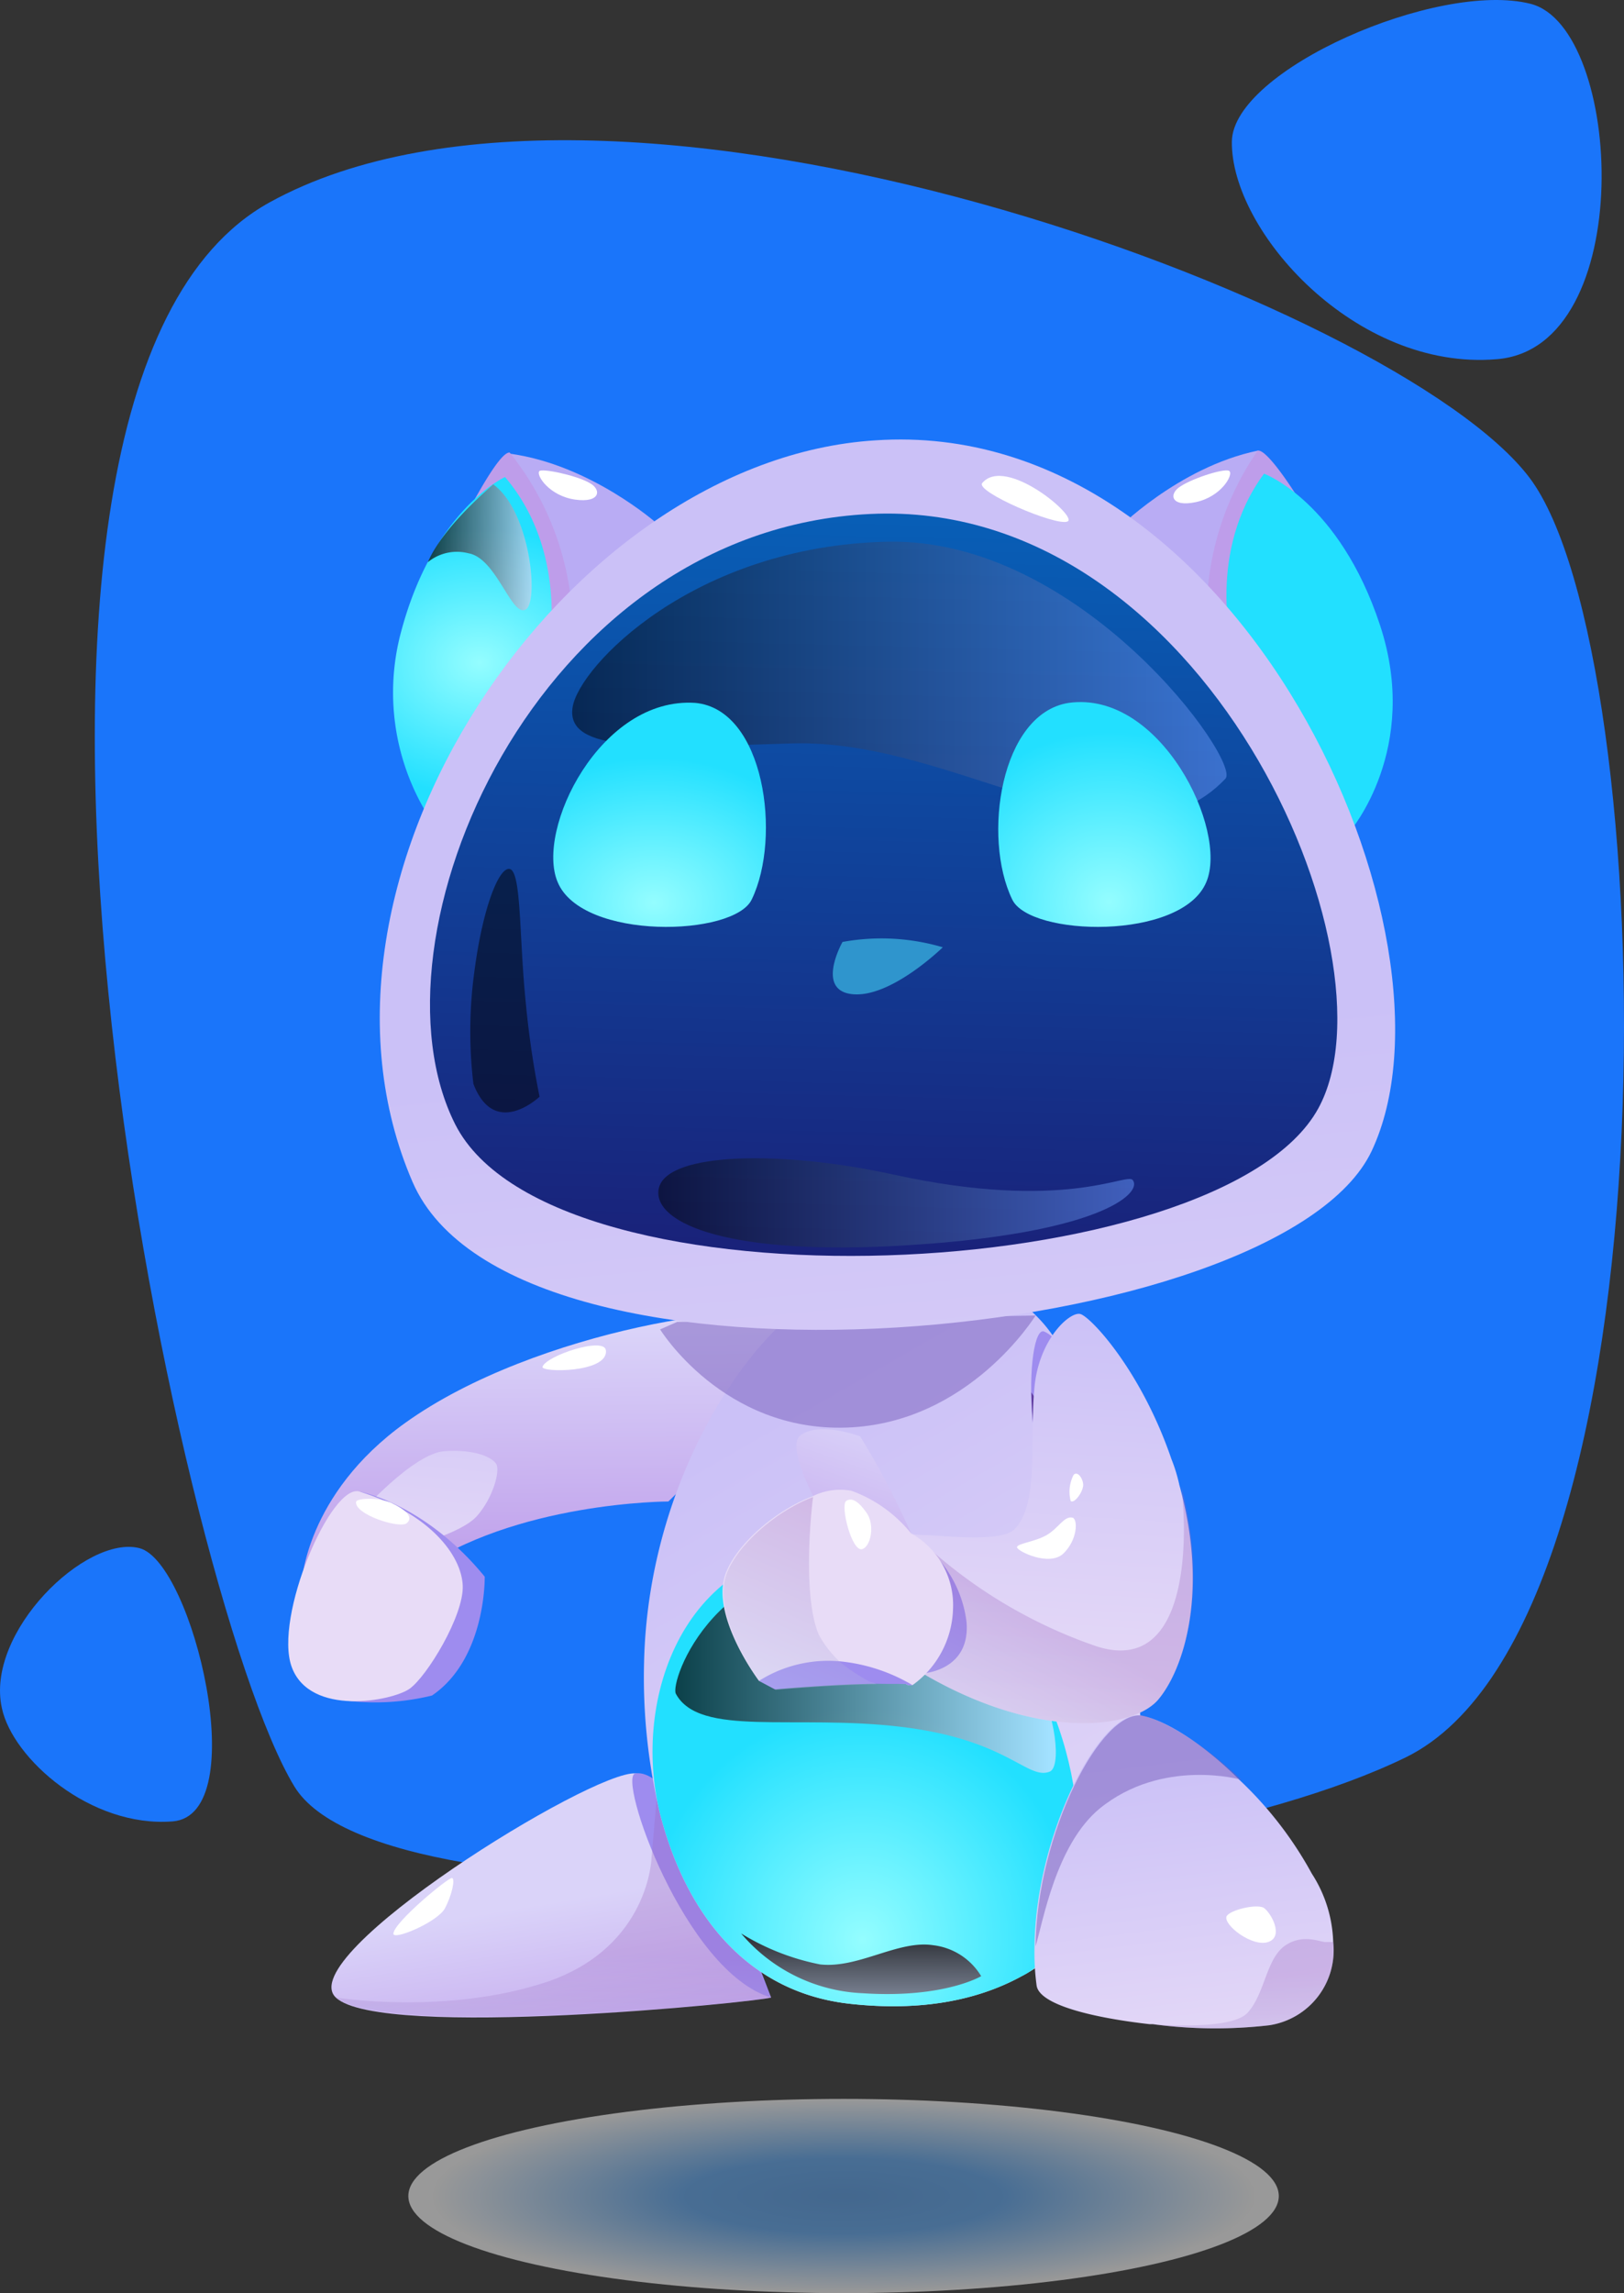 <svg xmlns="http://www.w3.org/2000/svg" xmlns:xlink="http://www.w3.org/1999/xlink" width="152.241" height="214.856" viewBox="0 0 152.241 214.856"><rect x="0" y="0" width="152.241" height="214.856" fill="#333333" stroke="none"/><defs><style>.a{fill:#1a75fa;}.ac,.ad,.ae,.b,.m,.s{opacity:0.5;}.b{fill:url(#a);}.c{fill:url(#b);}.d{fill:url(#c);}.al,.ap,.aq,.e{opacity:0.3;}.e{fill:url(#d);}.f{fill:url(#e);}.g{fill:url(#f);}.h{fill:url(#g);}.i{fill:#6340a2;}.j{fill:url(#h);}.k{fill:url(#i);}.ag,.l{opacity:0.72;}.ac,.ad,.ae,.af,.ag,.l{mix-blend-mode:screen;}.ac,.ad,.ae,.af,.ag,.ao,.l{isolation:isolate;}.l{fill:url(#j);}.m{fill:url(#k);}.n{fill:url(#l);}.o{fill:url(#m);}.p{fill:url(#n);}.q{fill:url(#o);}.r{fill:url(#p);}.s{fill:url(#q);}.t{fill:url(#r);}.u{fill:url(#s);}.v{fill:url(#t);}.w{fill:#fff;}.x{fill:url(#u);}.y{fill:url(#v);}.z{fill:url(#w);}.aa{fill:url(#x);}.ab{fill:url(#y);}.ac{fill:url(#z);}.ad{fill:url(#aa);}.ae{fill:url(#ab);}.af{fill:url(#ac);}.ag{fill:url(#ad);}.ah{fill:url(#ae);}.ai{fill:url(#af);}.aj{fill:#2f95cd;}.ak{fill:url(#ag);}.al{fill:url(#ah);}.am{fill:url(#ai);}.an{fill:url(#aj);}.ao{mix-blend-mode:overlay;fill:url(#ak);}.ap{fill:url(#al);}.aq{fill:url(#am);}</style><radialGradient id="a" cx="0.5" cy="0.499" r="0.473" gradientTransform="matrix(1, 0, 0, -1.056, 0, 1.027)" gradientUnits="objectBoundingBox"><stop offset="0" stop-color="#559dea"/><stop offset="0.388" stop-color="#5ea9f5"/><stop offset="1" stop-color="#fff"/></radialGradient><linearGradient id="b" x1="0.5" y1="0.5" x2="0.692" y2="1.157" gradientUnits="objectBoundingBox"><stop offset="0" stop-color="#dad3f9"/><stop offset="1" stop-color="#be9dea"/></linearGradient><linearGradient id="c" x1="0.497" y1="-6.353" x2="0.497" y2="-5.353" gradientUnits="objectBoundingBox"><stop offset="0" stop-color="#be9dea"/><stop offset="1" stop-color="#9e8cef"/></linearGradient><linearGradient id="d" x1="0.466" y1="0.669" x2="0.428" y2="1.454" gradientUnits="objectBoundingBox"><stop offset="0" stop-color="#9d68c2"/><stop offset="1" stop-color="#ccedff"/></linearGradient><linearGradient id="e" x1="0.586" y1="0.161" x2="0.722" y2="0.698" xlink:href="#b"/><linearGradient id="f" x1="0.542" y1="0.121" x2="0.921" y2="1.113" gradientUnits="objectBoundingBox"><stop offset="0" stop-color="#cbc1f7"/><stop offset="1" stop-color="#e8dcf7"/></linearGradient><linearGradient id="g" x1="0.291" y1="-2.224" x2="0.674" y2="-1.263" xlink:href="#c"/><radialGradient id="h" cx="0.516" cy="0.844" r="0.484" gradientTransform="matrix(1, 0, 0, -1.023, 0, 1.708)" gradientUnits="objectBoundingBox"><stop offset="0" stop-color="#94fdff"/><stop offset="1" stop-color="#22e0ff"/></radialGradient><linearGradient id="i" x1="0.5" y1="0.148" x2="0.624" y2="1.203" xlink:href="#f"/><linearGradient id="j" x1="-0.001" y1="0.497" x2="0.998" y2="0.497" gradientUnits="objectBoundingBox"><stop offset="0"/><stop offset="1" stop-color="#d4e2ff"/></linearGradient><linearGradient id="k" x1="0.498" y1="-5.7" x2="0.498" y2="-4.702" gradientUnits="objectBoundingBox"><stop offset="0" stop-color="#8da4e5"/><stop offset="1" stop-color="#755cbb"/></linearGradient><linearGradient id="l" x1="0.373" y1="-0.09" x2="0.734" y2="0.929" xlink:href="#f"/><linearGradient id="m" x1="0.313" y1="-0.163" x2="1" y2="1.654" xlink:href="#b"/><linearGradient id="n" x1="0.359" y1="-1.288" x2="0.853" y2="1.474" xlink:href="#f"/><linearGradient id="o" x1="0.498" y1="-4.825" x2="0.498" y2="-3.825" xlink:href="#c"/><linearGradient id="p" x1="0.41" y1="-4.8" x2="0.567" y2="-3.825" xlink:href="#f"/><linearGradient id="q" x1="0.499" y1="-3.54" x2="0.499" y2="-2.538" xlink:href="#k"/><linearGradient id="r" x1="0.498" y1="2.725" x2="0.498" y2="3.725" gradientUnits="objectBoundingBox"><stop offset="0" stop-color="#b9acf4"/><stop offset="1" stop-color="#e1d1f5"/></linearGradient><linearGradient id="s" x1="0.496" y1="5.872" x2="0.496" y2="6.874" xlink:href="#c"/><radialGradient id="t" cx="0.499" cy="0.499" r="0.385" gradientTransform="matrix(2.299, 0, 0, -1, -0.648, 6.322)" xlink:href="#h"/><linearGradient id="u" x1="-57.629" y1="2.646" x2="-57.629" y2="3.646" xlink:href="#r"/><linearGradient id="v" x1="-121.409" y1="5.731" x2="-121.409" y2="6.733" xlink:href="#c"/><radialGradient id="w" cx="0.499" cy="0.499" r="0.974" gradientTransform="translate(0.998 0.682) rotate(180) scale(1 0.367)" xlink:href="#h"/><linearGradient id="x" x1="0.46" y1="0.633" x2="0.571" y2="1.642" xlink:href="#f"/><linearGradient id="y" x1="0.517" y1="-0.079" x2="0.484" y2="0.96" gradientUnits="objectBoundingBox"><stop offset="0" stop-color="#0665bd"/><stop offset="1" stop-color="#1a1f77"/></linearGradient><linearGradient id="z" x1="-0.001" y1="4.098" x2="1.001" y2="4.098" gradientUnits="objectBoundingBox"><stop offset="0"/><stop offset="1" stop-color="#6a9bff"/></linearGradient><linearGradient id="aa" x1="-0.001" y1="-0.176" x2="1" y2="-0.176" xlink:href="#z"/><linearGradient id="ab" x1="3.991" y1="4.49" x2="3.991" y2="5.489" xlink:href="#z"/><radialGradient id="ac" cx="0.499" cy="0.496" r="0.462" gradientTransform="matrix(1.189, 0, 0, -1, -0.094, 21.483)" xlink:href="#h"/><linearGradient id="ad" x1="0.002" y1="9.771" x2="1.002" y2="9.771" xlink:href="#j"/><radialGradient id="ae" cx="0.515" cy="0.844" r="0.731" gradientTransform="matrix(1, 0, 0, -0.928, 0, 1.628)" xlink:href="#h"/><radialGradient id="af" cx="0.482" cy="0.844" r="0.759" gradientTransform="translate(0.963 1.505) rotate(180) scale(1 0.783)" xlink:href="#h"/><linearGradient id="ag" x1="0.496" y1="-8.025" x2="0.496" y2="-7.022" xlink:href="#c"/><linearGradient id="ah" x1="0.598" y1="0.614" x2="0.598" y2="1.309" xlink:href="#d"/><linearGradient id="ai" x1="0.442" y1="-4.717" x2="0.559" y2="-3.722" xlink:href="#f"/><linearGradient id="aj" x1="0.497" y1="-16.74" x2="0.497" y2="-15.741" xlink:href="#c"/><linearGradient id="ak" x1="0.74" y1="-0.499" x2="0.705" y2="2.066" xlink:href="#j"/><linearGradient id="al" x1="0.356" y1="0.5" x2="0.5" y2="2.085" xlink:href="#d"/><linearGradient id="am" x1="0.403" y1="0" x2="0.5" y2="1.341" xlink:href="#d"/></defs><g transform="translate(-1343.29 -1252)"><g transform="translate(1083.97 1240.857)"><path class="a" d="M286.9,178.5c8.3,13.8,78.1,10,104.2-2.7,26.1-12.8,24-103.5,11.6-119.9S316.9,12.3,284.6,30.1,275.8,160.2,286.9,178.5Z"/><path class="a" d="M374.8,24.4c.1-6.7,19.3-15.1,28-12.9s10.1,32.3-3.2,33.3C386.4,45.9,374.7,32.8,374.8,24.4Z"/><path class="a" d="M259.5,171.2c-1.6-7.1,7.9-16.3,12.9-15s10.7,25,3.1,25.6C267.8,182.4,260.5,175.9,259.5,171.2Z"/></g><ellipse class="b" cx="40.8" cy="9.1" rx="40.8" ry="9.1" transform="translate(1381.57 1448.656)"/><g transform="translate(1083.97 1240.857)"><path class="c" d="M331.6,198.3c-1,.4-36.6,4-40.8,0-4.1-3.9,24-21.3,28.1-21,1,.1,1.8,1.1,3.3,3.3C326.9,187.2,331.6,198.3,331.6,198.3Z"/><path class="d" d="M318.9,177.3c-1.8.2,4.6,18.6,12.7,21C331.6,198.3,323.7,176.6,318.9,177.3Z"/><path class="e" d="M331.6,198.3c-1,.4-36.4,3.8-40.8,0,0,0,10.4,1.7,19.9-1.5,9.5-3.3,9.7-11.6,9.7-11.6l.6-7C325.7,184.8,331.6,198.3,331.6,198.3Z"/><path class="f" d="M294.1,167.7s-1.7-8.2,5.8-17c9.7-11.4,30-19.8,33.4-18.2s-7.7,19.4-7.7,19.4-14,3.5-21.4,12.2C296.7,172.7,294.1,167.7,294.1,167.7Z" transform="translate(42.795 -74.332) rotate(14)"/><path class="g" d="M366,178.6c-1,8-4.6,14.3-10.9,17.7-4.2,2.3-9.5,3.3-16,2.6-9.5-1-15.4-8.1-17.9-17.8h0a54.6,54.6,0,0,1-1.5-14.3c.4-16.4,9.1-29.4,15.1-33.4,9.9-6.7,23.9-2.8,25.5,8.9C361.5,151.7,367.6,165.3,366,178.6Z"/><path class="h" d="M357.2,135.9c-1.7-.7-2.6,14.8,4.2,23.9,0,0,3.1-2,1.8-9.6C361.8,142.6,359.4,136.8,357.2,135.9Z"/><path class="i" d="M356,141.6s6.2,8.8,4.2,16.4C360.1,158,356.2,152,356,141.6Z"/><path class="j" d="M355.1,196.3c-4.2,2.3-9.5,3.3-16,2.6-9.5-1-15.4-8.1-17.9-17.8h0c-2.7-10.8,2.2-25.1,16.7-25.1,14.6,0,21.7,14.9,22.4,25.4C360.5,185.6,360.1,193.9,355.1,196.3Z"/><path class="k" d="M384.3,193.1a7.1,7.1,0,0,1-6,7.8,44.049,44.049,0,0,1-10.9-.1h-.3c-5.3-.6-10.3-1.8-10.6-3.6a22.953,22.953,0,0,1-.2-3.7c.1-10.5,6.2-22.4,10.1-21.6,2.4.5,5.9,2.8,9.1,6a35.26,35.26,0,0,1,6.8,8.8A12.448,12.448,0,0,1,384.3,193.1Z"/><path class="l" d="M1066.491,698.8c2.206,4.1,11.115,1.9,21.127,3.1s11.794,5,13.915,4.2-1.188-18.6-16.29-19.8C1070.224,685,1065.9,697.7,1066.491,698.8Z" transform="translate(-743.814 -528.96)"/><path class="m" d="M375.7,177.9s-7.4-2.1-13.3,2.7c-4.1,3.4-5.3,10.6-6,12.9.1-10.5,6.2-22.4,10.1-21.6C368.9,172.5,372.4,174.8,375.7,177.9Z"/><path class="n" d="M382.4,161.9c-.7,3.7-8.6,9.2-22.1,8.2,0,0-6.4-5.2-5.8-10.9a11.89,11.89,0,0,0,1.4-.6c1.6-.8,6.6-2.7,7.1-4.4.9-3.2-2.5-7.7-4.5-12.4-1.9-4.3-.5-8.1.5-8.3s7.5,2,13.9,8a15.273,15.273,0,0,1,1.8,1.8h0C382,151,383.1,158.5,382.4,161.9Z" transform="matrix(0.883, 0.469, -0.469, 0.883, 106.226, -151.988)"/><path class="o" d="M355.7,159.2a73.523,73.523,0,0,0-9.9-5.9s-4,.8-4.8,2.9c-.7,2.2,8.1,6.4,8.1,6.4Z" transform="translate(127.931 -167.531) rotate(32)"/><path class="p" d="M297.8,160s3.5-6.7,6.3-7.6,4.5-.5,5,0,.5,3.1-.6,5.2c-1.1,2-5.5,4.3-5.5,4.3Z" transform="translate(42.795 -74.332) rotate(14)"/><path class="q" d="M297.3,158s6.2-.4,13.3,4.9c0,0,2,7.4-2.1,12a22.464,22.464,0,0,1-7.6,2.4C296.5,177.9,297.3,158,297.3,158Z" transform="translate(42.795 -74.332) rotate(14)"/><path class="r" d="M297.3,158c-2.8-.2-5,13.4-2.2,17.5s9.9.8,11.2-.7,3.3-7.9,2.5-10.6S304.2,158.4,297.3,158Z" transform="translate(42.795 -74.332) rotate(14)"/><path class="s" d="M321.2,135.7s5.9,9.6,17.5,9.2c11.5-.4,17.7-10.5,17.7-10.5l-33.6.6Z"/><path class="t" d="M368,62.7s6.3-5.4,13.9-6.3c0,0,2.3,1.1,5.1,9.6,2.7,8.4-2.3,25.1-2.3,25.1Z" transform="matrix(0.996, -0.087, 0.087, 0.996, -8.052, 30.417)"/><path class="u" d="M381.9,56.4a26.86,26.86,0,0,0-6.2,17.3l2.4,1.5,7-14.4S382.8,56.3,381.9,56.4Z" transform="matrix(0.996, -0.087, 0.087, 0.996, -8.052, 30.417)"/><path class="v" d="M377.9,74.5s-1.6-9.1,4.4-15.9c0,0,6.8,3.2,9.6,15.1s-4.5,19-4.5,19Z" transform="matrix(0.996, -0.087, 0.087, 0.996, -8.052, 30.417)"/><path class="w" d="M374.4,59.1c-1.2.6-1.1,1.9,1.3,1.6s3.7-2.2,3.4-2.6C378.9,57.7,375.7,58.4,374.4,59.1Z" transform="matrix(0.996, -0.087, 0.087, 0.996, -8.052, 30.417)"/><path class="x" d="M315.6,64.1s-6.3-5.4-13.9-6.3c0,0-2.3,1.1-5.1,9.6-2.7,8.4,2.3,25.1,2.3,25.1Z" transform="matrix(1, 0.017, -0.017, 1, 6.383, -9.282)"/><path class="y" d="M301.7,57.7A26.86,26.86,0,0,1,307.9,75l-2.4,1.5-7-14.4C298.5,62.2,300.8,57.6,301.7,57.7Z" transform="matrix(1, 0.017, -0.017, 1, 6.383, -9.282)"/><path class="z" d="M305.7,75.9s1.6-9.1-4.4-15.9c0,0-6.8,3.2-9.6,15.1A21.918,21.918,0,0,0,297,94.9Z" transform="matrix(1, 0.017, -0.017, 1, 6.383, -9.282)"/><path class="w" d="M309.2,60.4c1.2.6,1.1,1.9-1.3,1.6s-3.7-2.2-3.4-2.6C304.7,59.1,307.9,59.7,309.2,60.4Z" transform="matrix(1, 0.017, -0.017, 1, 6.383, -9.282)"/><path class="aa" d="M298,121.9c9.6,22.1,81.3,15.2,89.9-2.9,9.4-19.9-12.2-68.9-46.5-66.6C312.3,54.2,285.7,93.5,298,121.9Z"/><path class="ab" d="M302,116.5c9.2,18.1,71.8,15.1,80.9-1.5,7.8-14.2-10.6-57.2-42-55.7S293.2,99.1,302,116.5Z"/><path class="w" d="M351.4,56.4c-.7.8,7,4.1,8,3.6C360.4,59.6,353.6,53.8,351.4,56.4Z"/><path class="ac" d="M313,77.4c-.7,4.3,7.5,3.8,20.5,3.4,15.7-.5,31.5,13,40.7,3.3,1.5-1.6-13.5-22.6-31.7-22.2S313.6,73.6,313,77.4Z"/><path class="ad" d="M321.1,122.4c-.8,3.1,5.7,6.3,21.8,5.5,19.5-1,23.6-5,22.6-6.2-.6-.7-6.4,3-22.4-.5C332.6,118.9,322,119.1,321.1,122.4Z"/><path class="ae" d="M303.7,112.7a41.234,41.234,0,0,1,.1-10.6c.8-6.1,2.4-10,3.4-9.5,1,.6.8,6.5,1.4,12.4a85.488,85.488,0,0,0,1.3,8.9S305.7,117.9,303.7,112.7Z"/><path class="af" d="M387.8,64s-2.2-2.7-5.2-2-3.2,10.2-1.4,10.4,2.6-5.2,3.9-6.1a6.459,6.459,0,0,1,3.8-.5Z" transform="matrix(0.996, -0.087, 0.087, 0.996, -8.052, 30.417)"/><path class="ag" d="M294.2,68.1a4.3,4.3,0,0,1,3.8-.9c2.6.4,4.1,5.8,5.4,5.2,1.3-.5.4-9.2-3.2-11.7C300.3,60.7,295.7,64.5,294.2,68.1Z" transform="matrix(1, 0.017, -0.017, 1, 6.383, -9.282)"/><path class="ah" d="M354.2,99.4c1.6,3.5,15.9,3.9,18.2-1.6,2.1-4.9-4.3-18-12.9-16.8C353.1,82,351.4,93.6,354.2,99.4Z" transform="translate(0 -4)"/><path class="ai" d="M329.8,99.4c-1.6,3.5-15.9,3.9-18.2-1.6-2.1-4.9,4-17.4,12.9-16.8C331,81.6,332.6,93.6,329.8,99.4Z" transform="translate(0 -4)"/><path class="aj" d="M347.7,106.9s-4.8,4.7-8.4,4.4-1-4.9-1-4.9A20.237,20.237,0,0,1,347.7,106.9Z" transform="translate(0 -7)"/><path class="ak" d="M354.5,159.3a11.033,11.033,0,0,1,8.6,4.7c2.5,3.9-1.4,6.2-1.4,6.2S355,169.8,354.5,159.3Z" transform="matrix(0.883, 0.469, -0.469, 0.883, 106.226, -151.988)"/><path class="al" d="M382.4,161.9c-.7,3.7-8.6,9.2-22.1,8.2,0,0-6.4-5.2-5.8-10.9,0,0-.7.4.2,0l2.7.5a45.95,45.95,0,0,0,17.5.6c9.1-1.6,2.7-13.2,0-17C382,151,383.1,158.5,382.4,161.9Z" transform="matrix(0.883, 0.469, -0.469, 0.883, 106.226, -151.988)"/><path class="am" d="M361.4,171.6h0c-.2.1-.3.2-.5.2h-.1c-.6.2-1.8.7-3.2,1.3a19.989,19.989,0,0,0-2.1,1c-3,1.4-6.7,3.8-7,3.9h0s-7.1-3.3-7.5-7.6c-.3-3,1.5-7.4,3.8-10a5.8,5.8,0,0,1,3-2.2,12.745,12.745,0,0,1,6.8.9,7.691,7.691,0,0,1,6.8,4.4A9.084,9.084,0,0,1,361.4,171.6Z" transform="matrix(0.883, 0.469, -0.469, 0.883, 106.226, -151.988)"/><path class="an" d="M361.4,171.6h0c-.2.1-.3.2-.5.2h-.1c-.6.3-1.5.8-2.5,1.3-3.5,1.9-8.1,4.9-8.1,4.9h-1.7a12.15,12.15,0,0,1,5.9-5.2A16.433,16.433,0,0,1,361.4,171.6Z" transform="matrix(0.883, 0.469, -0.469, 0.883, 106.226, -151.988)"/><path class="ao" d="M328.8,192.3a15.8,15.8,0,0,0,11.4,5.6c7.6.5,11.1-1.6,11.1-1.6a6.08,6.08,0,0,0-4.5-2.9c-3.3-.5-7,2.2-10.6,1.8A22.268,22.268,0,0,1,328.8,192.3Z"/><path class="ap" d="M384.3,193.1a7.1,7.1,0,0,1-6,7.8,44.049,44.049,0,0,1-10.9-.1c1.3.1,7.5.5,8.9-1.1,1.6-1.8,1.7-4.9,3.4-6.2,1.8-1.3,3.5-.3,4-.4Z"/><path class="w" d="M374.3,190.7c-.3.8,2.4,2.9,3.9,2.4s.3-2.7-.4-3.2C377.1,189.5,374.6,190.1,374.3,190.7Z"/><path class="w" d="M296.2,192.3c-.1.7,4-1,4.8-2.3.7-1.3,1-2.8.7-2.9S296.3,191.2,296.2,192.3Z"/><path class="w" d="M347.8,159.3c-.2.7,2.6,3.8,3.4,3.3.7-.5.1-2.7-1.3-3.3C348.5,158.6,348,158.9,347.8,159.3Z" transform="matrix(0.883, 0.469, -0.469, 0.883, 106.226, -151.988)"/><path class="w" d="M367.3,150.7c-.8.2-.7,1.5-1.4,2.6s-2.1,2-1.9,2.3,3.5.2,4.1-1.5C368.7,152.3,367.8,150.6,367.3,150.7Z" transform="matrix(0.883, 0.469, -0.469, 0.883, 106.226, -151.988)"/><path class="w" d="M366.4,149.4a3.43,3.43,0,0,1-.9-2.3c.2-.6,1.2.1,1.3.6C367,148.3,366.8,149.5,366.4,149.4Z" transform="matrix(0.883, 0.469, -0.469, 0.883, 106.226, -151.988)"/><path class="w" d="M297.2,159c.1,1.2,4.6,1.5,5.1.8s-.4-1.2-1.9-1.5C298.9,158.1,297.2,158.7,297.2,159Z" transform="translate(42.795 -74.332) rotate(14)"/><path class="aq" d="M358.4,173.1c-3.5,1.9-8.1,4.9-8.1,4.9h-1.7s-7.1-3.3-7.5-7.6c-.3-3,1.5-7.4,3.8-10,.5,1.4,3.6,8.9,6.6,11.2a10.108,10.108,0,0,0,3,1.3,18.165,18.165,0,0,0,3.2.3A1.953,1.953,0,0,1,358.4,173.1Z" transform="matrix(0.883, 0.469, -0.469, 0.883, 106.226, -151.988)"/><path class="w" d="M311.1,142.5c-.1.6,6.1-.9,5.4-2.9C316.1,138.3,311.2,141.4,311.1,142.5Z" transform="translate(42.795 -74.332) rotate(14)"/></g></g></svg>